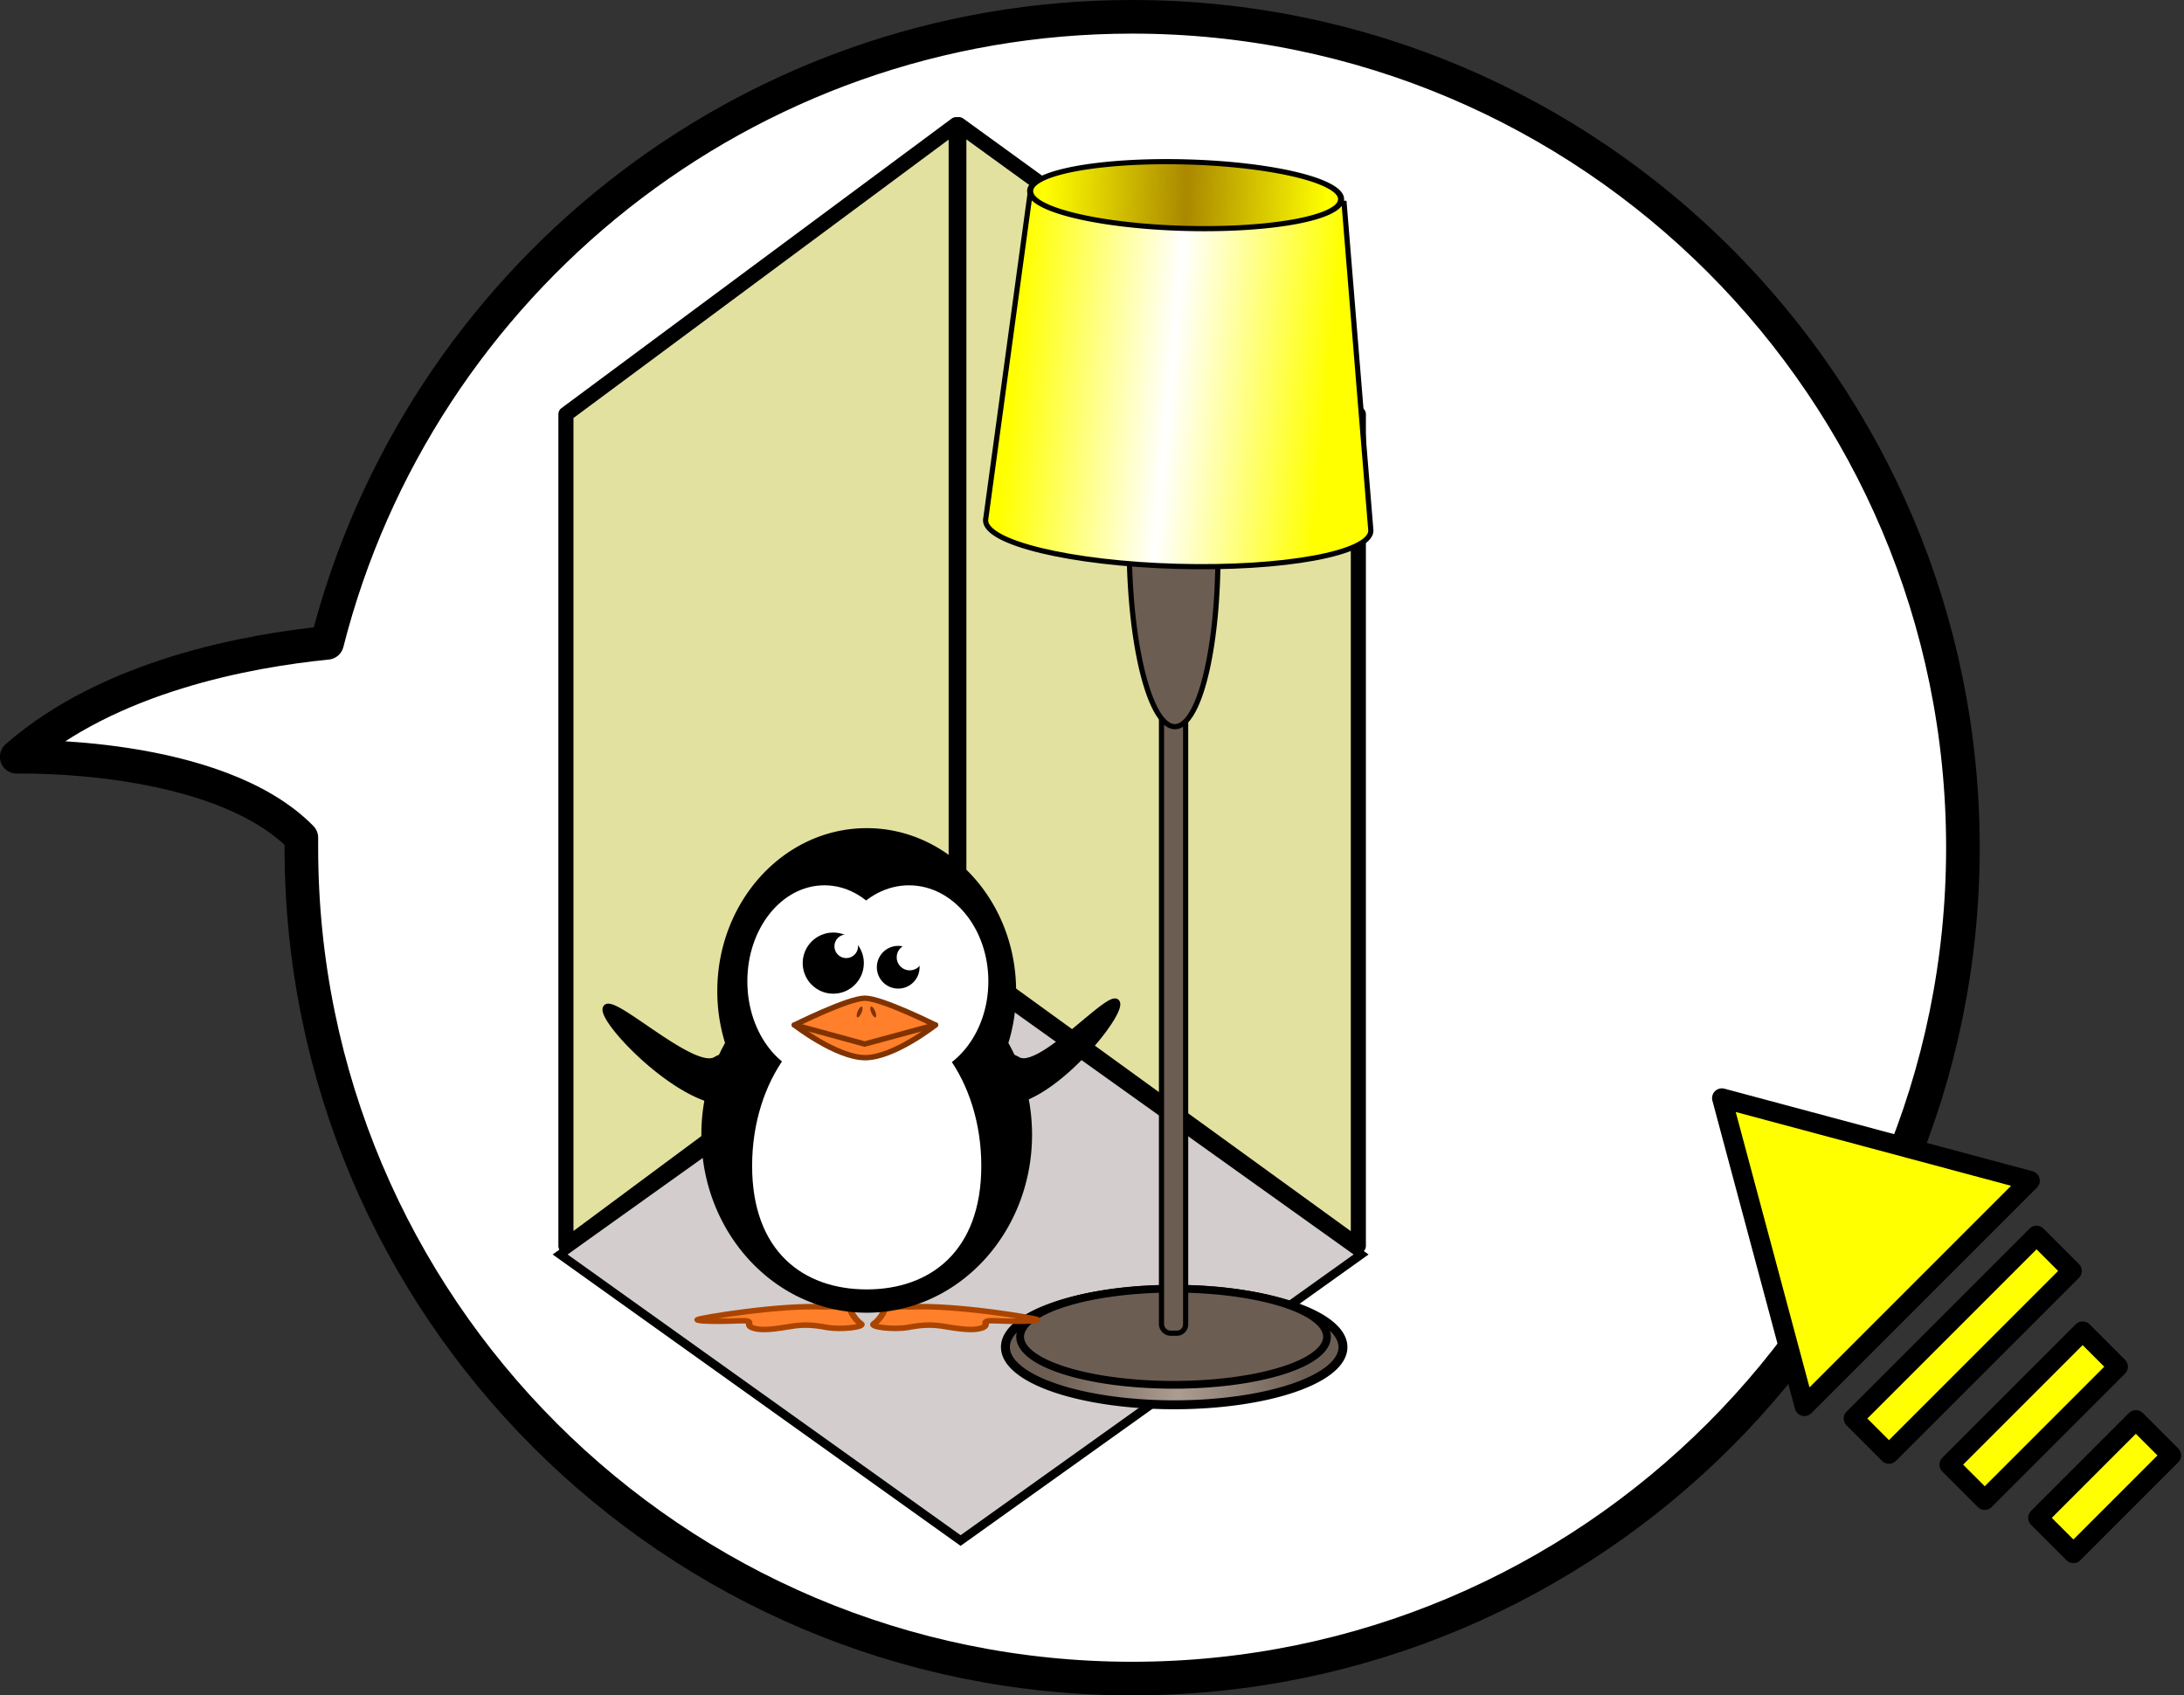 <!--Created with Inkscape (http://www.inkscape.org/)--><svg xmlns:dc="http://purl.org/dc/elements/1.1/" xmlns:cc="http://creativecommons.org/ns#" xmlns:rdf="http://www.w3.org/1999/02/22-rdf-syntax-ns#" xmlns="http://www.w3.org/2000/svg" xmlns:xlink="http://www.w3.org/1999/xlink" xmlns:sodipodi="http://sodipodi.sourceforge.net/DTD/sodipodi-0.dtd" xmlns:inkscape="http://www.inkscape.org/namespaces/inkscape" width="129.964" height="100.875" inkscape:version="0.91 r13725" sodipodi:docname="lightson.svg"><rect width="100%" height="100%" fill="#333333" stroke="none"/><defs><linearGradient y2="78.267" x2="294.048" y1="78.267" x1="204.512" gradientTransform="matrix(1.1 0 0 1.2 -197.202 128.76)" gradientUnits="userSpaceOnUse" id="d" xlink:href="#a" inkscape:collect="always"/><linearGradient id="a"><stop offset="0" style="stop-color:#6c5d53;stop-opacity:1"/><stop offset="0.5" style="stop-color:#ac9d93;stop-opacity:1"/><stop offset="1" style="stop-color:#6c5d53;stop-opacity:1"/></linearGradient><linearGradient y2="1083.791" x2="1424.286" y1="1022.362" x1="1319.286" gradientUnits="userSpaceOnUse" id="e" xlink:href="#b" inkscape:collect="always"/><linearGradient id="b"><stop offset="0" style="stop-color:#ff0;stop-opacity:1"/><stop offset="0.5" style="stop-color:#fff;stop-opacity:1"/><stop offset="1" style="stop-color:#ff0;stop-opacity:1"/></linearGradient><linearGradient y2="908.492" x2="1114.175" y1="908.216" x1="1020.417" gradientUnits="userSpaceOnUse" id="f" xlink:href="#c" inkscape:collect="always"/><linearGradient id="c"><stop offset="0" style="stop-color:#ff0;stop-opacity:1"/><stop offset="0.5" style="stop-color:#a80;stop-opacity:1"/><stop offset="1" style="stop-color:#ff0;stop-opacity:1"/></linearGradient></defs><sodipodi:namedview pagecolor="#ffffff" bordercolor="#666666" borderopacity="1.0" inkscape:pageopacity="0.0" inkscape:pageshadow="2" inkscape:zoom="1.979899" inkscape:cx="274.85309" inkscape:cy="-12.657652" inkscape:document-units="px" inkscape:current-layer="layer1" showgrid="false" fit-margin-top="0" fit-margin-left="0" fit-margin-right="0" fit-margin-bottom="0" inkscape:window-width="1366" inkscape:window-height="700" inkscape:window-x="-2" inkscape:window-y="-3" inkscape:window-maximized="1"/><g inkscape:label="Layer 1" inkscape:groupmode="layer"><g style="display:inline;enable-background:new"><g style="fill:#fff;fill-opacity:1;stroke:#000;stroke-width:1.802;stroke-linecap:round;stroke-linejoin:round;stroke-miterlimit:4;stroke-dasharray:none;stroke-dashoffset:0;display:inline;enable-background:new"><path d="M722.875 229.969c-23.081 0-42.47 15.852-47.906 37.25-4.664.464-12.95 1.952-18.469 6.781 0 0 11.873-.334 16.938 4.813-.002.199 0 .393 0 .593 0 27.29 22.147 49.438 49.437 49.438s49.437-22.148 49.438-49.438c0-27.29-22.148-49.437-49.438-49.437z" style="fill:#fff;fill-opacity:1;stroke:#000;stroke-width:2;stroke-linecap:round;stroke-linejoin:round;stroke-miterlimit:4;stroke-dasharray:none;stroke-dashoffset:0" inkscape:connector-curvature="0" transform="matrix(1 0 0 1 -655.505 -228.969)"/></g><g style="fill:#ff0;stroke:#000;stroke-width:1.953;stroke-miterlimit:4;stroke-dasharray:none;display:inline;enable-background:new" transform="rotate(-45 229.17 822.837) scale(.597)"><path sodipodi:type="star" style="fill:#ff0;fill-opacity:1;stroke:#000;stroke-width:1.953;stroke-linecap:round;stroke-linejoin:round;stroke-miterlimit:4;stroke-opacity:1;stroke-dasharray:none;stroke-dashoffset:0" sodipodi:sides="3" sodipodi:cx="1088" sodipodi:cy="355.36218" sodipodi:r1="18.357559" sodipodi:r2="9.1787796" sodipodi:arg1="0.52359878" sodipodi:arg2="1.5707963" inkscape:flatsided="false" inkscape:rounded="0" inkscape:randomized="0" d="M1103.898 364.541h-31.796l7.949-13.768 7.949-13.768 7.95 13.768z" transform="translate(43 -6)"/><rect y="362.862" x="1117.7" height="5" width="25.8" style="fill:#ff0;fill-opacity:1;stroke:#000;stroke-width:1.953;stroke-linecap:round;stroke-linejoin:round;stroke-miterlimit:4;stroke-opacity:1;stroke-dasharray:none;stroke-dashoffset:0"/><rect style="fill:#ff0;fill-opacity:1;stroke:#000;stroke-width:1.953;stroke-linecap:round;stroke-linejoin:round;stroke-miterlimit:4;stroke-opacity:1;stroke-dasharray:none;stroke-dashoffset:0" width="18.8" height="5" x="1121.2" y="372.862"/><rect y="382.862" x="1123.7" height="5" width="13.8" style="fill:#ff0;fill-opacity:1;stroke:#000;stroke-width:1.953;stroke-linecap:round;stroke-linejoin:round;stroke-miterlimit:4;stroke-opacity:1;stroke-dasharray:none;stroke-dashoffset:0"/></g></g><g style="display:inline;enable-background:new" transform="translate(-577.48 -227.65)"><rect style="fill:#d3cdcd;fill-opacity:1;stroke:#000;stroke-width:.546;display:inline;enable-background:new" width="29.283" height="29.283" x="115.207" y="635.285" transform="scale(1.151 .822) rotate(-45)"/><path inkscape:connector-curvature="0" style="fill:#e2e1a0;fill-opacity:1;stroke:#000;stroke-width:.898;stroke-linejoin:round;stroke-miterlimit:4;stroke-dasharray:none;display:inline;enable-background:new" d="M611.157 301.785v-49.49l23.223-17.23v49.49l-23.223 17.23zm47.155 0-23.774-17.23v-49.49l23.774 17.231v49.489z" sodipodi:nodetypes="cccccccccc"/><g transform="matrix(.154 0 0 .154 635.735 273.51)" style="display:inline;enable-background:new"><path inkscape:connector-curvature="0" style="fill:url(#d);fill-opacity:1;stroke:#000;stroke-width:3.447;stroke-miterlimit:4;stroke-opacity:1;stroke-dasharray:none;stroke-dashoffset:0" d="M140.655 222.68a65.214 22.286 0 0 1-130.428 0 65.214 22.286 0 1 1 130.428 0z"/><path inkscape:connector-curvature="0" style="fill:#6c5d53;fill-opacity:1;stroke:#000;stroke-width:3;stroke-miterlimit:4;stroke-opacity:1;stroke-dasharray:none;stroke-dashoffset:0" d="M134.487 218.68a59.286 18.571 0 0 1-118.572 0 59.286 18.571 0 1 1 118.572 0z"/><rect ry="3.391" rx="3.391" y="-25.141" x="70.538" height="242.45" width="9.325" style="fill:#6c5d53;fill-opacity:1;stroke:#000;stroke-width:2;stroke-miterlimit:4;stroke-opacity:1;stroke-dasharray:none;stroke-dashoffset:0"/><path inkscape:connector-curvature="0" d="M92.343-86.247a68.571 17.143 89.548 1 1-34.284.27 68.571 17.143 89.548 1 1 34.284-.27z" style="fill:#6c5d53;fill-opacity:1;stroke:#000;stroke-width:2;stroke-miterlimit:4;stroke-opacity:1;stroke-dasharray:none;stroke-dashoffset:0"/><path inkscape:connector-curvature="0" d="M1348.243 972.917s-68.621 106.589-68.692 106.73c-3.912 7.816 22.756 29.073 59.516 47.471 36.76 18.4 69.758 27.008 73.67 19.191l44.1-119.038-108.594-54.354z" style="fill:url(#e);fill-opacity:1;stroke:#000;stroke-width:2;stroke-miterlimit:4;stroke-opacity:1;stroke-dashoffset:0" transform="rotate(-25 -2012.36 3371.468)"/><path inkscape:connector-curvature="0" d="M1118.571 908.076a51.429 12.857 0 1 1-102.857 0 51.429 12.857 0 1 1 102.857 0z" transform="matrix(1.168 .032 -.028 .994 -1141.14 -1159.167)" style="fill:url(#f);fill-opacity:1;stroke:#000;stroke-width:2;stroke-miterlimit:4;stroke-opacity:1;stroke-dasharray:none;stroke-dashoffset:0"/></g><g style="display:inline;enable-background:new"><g style="fill:#ff7f2a;fill-opacity:1;stroke:#a40;stroke-width:2.2;stroke-linecap:round;stroke-linejoin:round;stroke-miterlimit:4;stroke-dasharray:none" transform="matrix(.175 0 0 .149 605.636 275.534)"><rect style="fill:#ff7f2a;fill-opacity:1;fill-rule:evenodd;stroke:#a40;stroke-width:2.2;stroke-linecap:round;stroke-linejoin:round;stroke-miterlimit:4;stroke-opacity:1;stroke-dasharray:none" y="189.195" x="119.39" height="13.132" width="8.081"/><rect style="fill:#ff7f2a;fill-opacity:1;fill-rule:evenodd;stroke:#a40;stroke-width:2.2;stroke-linecap:round;stroke-linejoin:round;stroke-miterlimit:4;stroke-opacity:1;stroke-dasharray:none" y="188.69" x="140.831" height="13.132" width="8.081"/><path style="fill:#ff7f2a;fill-opacity:1;fill-rule:evenodd;stroke:#a40;stroke-width:2.2;stroke-linecap:round;stroke-linejoin:round;stroke-miterlimit:4;stroke-opacity:1;stroke-dasharray:none" d="M119.513 200.498s8.11-.523 8.677 1.12c.566 1.643 1.918 4.206 3.638 5.565 1.72 1.358-6.788 2.546-11.52 1.526-4.731-1.02-7.597-1.164-11.16-.609-3.563.555-10.006 2.287-13.76.924-3.755-1.362 1.505-3.349-5.4-2.961-6.907.387-14.496.153-13.622-.488.874-.641 27.513-5.959 43.147-5.077z" inkscape:connector-curvature="0"/><path style="fill:#ff7f2a;fill-opacity:1;fill-rule:evenodd;stroke:#a40;stroke-width:2.2;stroke-linecap:round;stroke-linejoin:round;stroke-miterlimit:4;stroke-opacity:1;stroke-dasharray:none" d="M148.608 200.498s-8.11-.523-8.676 1.12c-.566 1.643-1.919 4.206-3.638 5.565-1.72 1.358 6.788 2.546 11.52 1.526 4.731-1.02 7.596-1.164 11.16-.609 3.563.555 10.005 2.287 13.76.924 3.754-1.362-1.506-3.349 5.4-2.961 6.906.387 14.496.153 13.621-.488-.874-.641-27.512-5.959-43.147-5.077z" inkscape:connector-curvature="0"/></g><path sodipodi:nodetypes="cssccccccssc" style="fill:#000;fill-opacity:1;fill-rule:evenodd;stroke:#000;stroke-width:.355;stroke-linecap:round;stroke-linejoin:round;stroke-miterlimit:4;stroke-opacity:1;stroke-dasharray:none" d="M702.766 306.787a1.68 1.68 0 0 0-.797.238c-1.36.789-6.35-3.985-6.544-3.039-.194.947 5.766 6.983 8.293 5.248l.777-1.578s-.74-.902-1.73-.869zm16.341 0c-.96.003-1.67.869-1.67.869l.776 1.578c2.527 1.735 7.853-4.618 7.66-5.565-.195-.946-4.55 4.145-5.911 3.356a1.67 1.67 0 0 0-.855-.238z" inkscape:connector-curvature="0" transform="translate(-81.91 -16.316)"/><path style="fill:#000;fill-opacity:1;fill-rule:nonzero;stroke:#000;stroke-width:.355;stroke-linecap:round;stroke-linejoin:round;stroke-miterlimit:4;stroke-opacity:1;stroke-dasharray:none" d="M710.965 293.418c-4.81 0-8.713 4.264-8.713 9.518 0 1.088.168 2.133.476 3.106a10.965 10.965 0 0 0-1.424 5.44c0 5.748 4.329 10.412 9.661 10.412 5.333 0 9.662-4.664 9.662-10.411 0-1.994-.52-3.857-1.424-5.44.308-.974.476-2.02.476-3.107 0-5.254-3.904-9.518-8.714-9.518z" inkscape:connector-curvature="0" transform="translate(-81.91 -16.316)"/><path style="fill:#fff;fill-opacity:1;fill-rule:nonzero;stroke:#fff;stroke-width:.355;stroke-linecap:round;stroke-linejoin:round;stroke-miterlimit:4;stroke-opacity:1;stroke-dasharray:none" d="M718.027 302.353c0 3.056-2.035 5.533-4.546 5.533-2.51 0-4.545-2.477-4.545-5.533 0-3.055 2.035-5.533 4.545-5.533s4.546 2.478 4.546 5.533h0z" inkscape:connector-curvature="0" transform="translate(-81.91 -16.316)"/><path style="fill:#fff;fill-opacity:1;fill-rule:nonzero;stroke:#fff;stroke-width:.355;stroke-linecap:round;stroke-linejoin:round;stroke-miterlimit:4;stroke-opacity:1;stroke-dasharray:none" d="M712.86 302.353c0 3.057-1.974 5.535-4.41 5.535s-4.41-2.478-4.41-5.535c0-3.056 1.974-5.534 4.41-5.534s4.41 2.478 4.41 5.534h0z" inkscape:connector-curvature="0" transform="translate(-81.91 -16.316)"/><path style="fill:#fff;fill-opacity:1;fill-rule:nonzero;stroke:#fff;stroke-width:.325;stroke-linecap:round;stroke-linejoin:round;stroke-miterlimit:4;stroke-opacity:1;stroke-dasharray:none" d="M717.622 313.335c0 5.004-2.982 7.188-6.657 7.188-3.674 0-6.656-2.184-6.656-7.188 0-5.003 2.982-9.064 6.656-9.064 3.675 0 6.657 4.06 6.657 9.064z" inkscape:connector-curvature="0" transform="translate(-81.91 -16.316)"/><g style="stroke-width:1.745;stroke-linecap:round;stroke-linejoin:round;stroke-miterlimit:4;stroke-dasharray:none"><path style="fill:#000;fill-opacity:1;fill-rule:nonzero;stroke:#000;stroke-width:63.61;stroke-linecap:round;stroke-linejoin:round;stroke-miterlimit:4;stroke-opacity:1;stroke-dasharray:none" transform="matrix(.006 0 0 .006 625.78 284.178)" d="M485.714 129.505c.013 149.915-121.513 271.452-271.428 271.452S-57.156 279.42-57.143 129.505C-57.156-20.41 64.371-141.947 214.286-141.947c149.915 0 271.441 121.537 271.428 271.452h0z" inkscape:connector-curvature="0"/><path style="fill:#fff;fill-opacity:1;fill-rule:nonzero;stroke:#fff;stroke-width:160.845;stroke-linecap:round;stroke-linejoin:round;stroke-miterlimit:4;stroke-opacity:1;stroke-dasharray:none" transform="matrix(.002 0 0 .002 627.409 283.694)" d="M485.714 129.505c.013 149.915-121.513 271.452-271.428 271.452S-57.156 279.42-57.143 129.505C-57.156-20.41 64.371-141.947 214.286-141.947c149.915 0 271.441 121.537 271.428 271.452h0z" inkscape:connector-curvature="0"/></g><g style="fill:#f60;fill-opacity:1;stroke:#803300;stroke-width:6.577;stroke-linecap:round;stroke-linejoin:round;stroke-miterlimit:4;stroke-opacity:1;stroke-dasharray:none"><path sodipodi:nodetypes="ccccc" style="fill:#ff7f2a;fill-rule:evenodd;stroke-width:9.662;stroke-linecap:round;stroke-linejoin:round;stroke-miterlimit:4;stroke-dasharray:none" d="M-461.66 402.252c26.853 0 113.18 48.336 113.18 48.336s-66.36 58.709-112.642 58.905c-46.074 0-113.719-58.905-113.719-58.905s86.31-48.336 113.18-48.336z" inkscape:connector-curvature="0" transform="matrix(.037 0 0 .033 646.03 273.768)"/><path sodipodi:nodetypes="ccc" style="fill:#ff7f2a;fill-opacity:1;fill-rule:evenodd;stroke:#803300;stroke-width:9.662;stroke-linecap:round;stroke-linejoin:round;stroke-miterlimit:4;stroke-opacity:1;stroke-dasharray:none" d="m-574.732 450.416 112.642 34.506 113.501-34.506" inkscape:connector-curvature="0" transform="matrix(.037 0 0 .033 646.03 273.768)"/><path style="fill:#803300;fill-opacity:1;fill-rule:nonzero;stroke:none" transform="matrix(.263 .094 -.101 .245 646.87 194.718)" d="M67.25 354.55c0 .725-.196 1.312-.438 1.312-.241 0-.437-.587-.437-1.312 0-.725.196-1.313.438-1.313.241 0 .437.588.437 1.313z" inkscape:connector-curvature="0"/><path style="fill:#803300;fill-opacity:1;fill-rule:nonzero;stroke:none" transform="matrix(-.263 .094 .101 .245 611.207 194.718)" d="M67.25 354.55c0 .725-.196 1.312-.438 1.312-.241 0-.437-.587-.437-1.312 0-.725.196-1.313.438-1.313.241 0 .437.588.437 1.313z" inkscape:connector-curvature="0"/></g><g style="stroke-width:2.548;stroke-linecap:round;stroke-linejoin:round;stroke-miterlimit:4;stroke-dasharray:none"><path style="fill:#000;fill-opacity:1;fill-rule:nonzero;stroke:#000;stroke-width:92.92;stroke-linecap:round;stroke-linejoin:round;stroke-miterlimit:4;stroke-opacity:1;stroke-dasharray:none" transform="matrix(.004 0 0 .004 630.073 284.682)" d="M485.714 129.505c.013 149.915-121.513 271.452-271.428 271.452S-57.156 279.42-57.143 129.505C-57.156-20.41 64.371-141.947 214.286-141.947c149.915 0 271.441 121.537 271.428 271.452h0z" inkscape:connector-curvature="0"/><path style="fill:#fff;fill-opacity:1;fill-rule:nonzero;stroke:#fff;stroke-width:234.958;stroke-linecap:round;stroke-linejoin:round;stroke-miterlimit:4;stroke-opacity:1;stroke-dasharray:none" transform="matrix(.002 0 0 .002 631.188 284.35)" d="M485.714 129.505c.013 149.915-121.513 271.452-271.428 271.452S-57.156 279.42-57.143 129.505C-57.156-20.41 64.371-141.947 214.286-141.947c149.915 0 271.441 121.537 271.428 271.452h0z" inkscape:connector-curvature="0"/></g></g></g></g></svg>